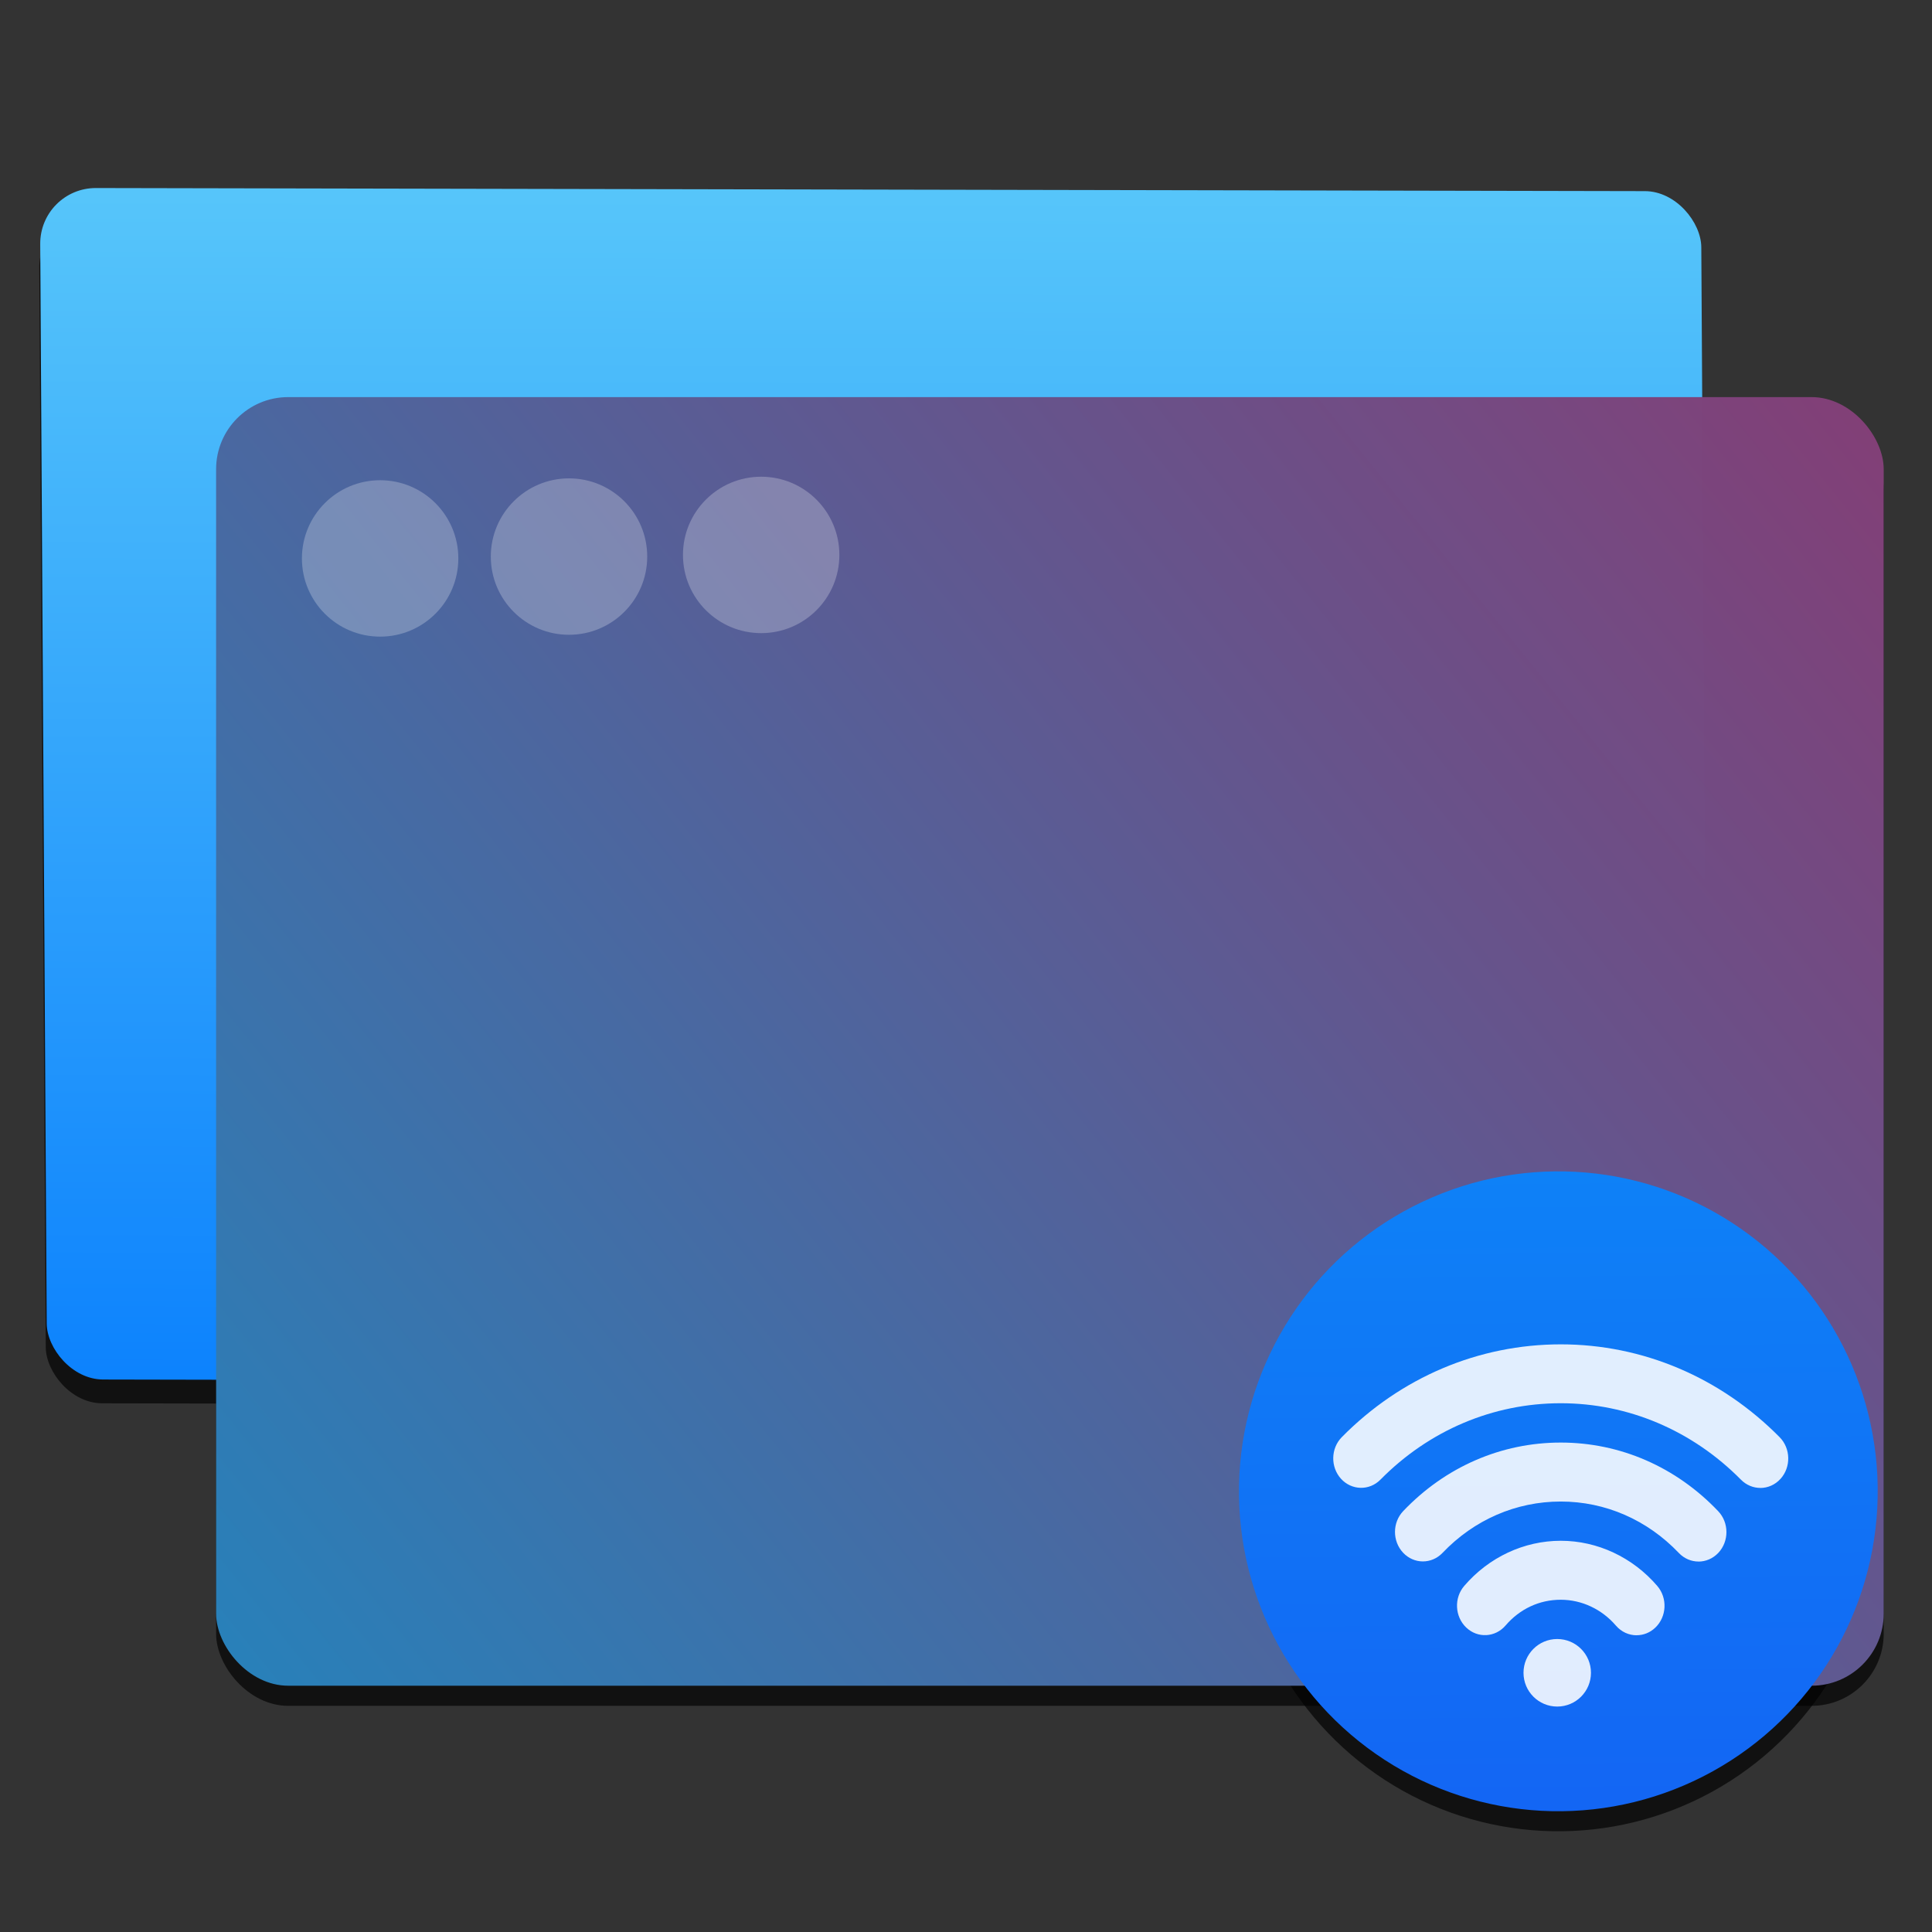 <?xml version="1.0" encoding="UTF-8" standalone="no"?>
<svg
   xmlns:dc="http://purl.org/dc/elements/1.1/"
   xmlns:cc="http://creativecommons.org/ns#"
   xmlns:rdf="http://www.w3.org/1999/02/22-rdf-syntax-ns#"
   xmlns:svg="http://www.w3.org/2000/svg"
   xmlns="http://www.w3.org/2000/svg"
   xmlns:sodipodi="http://sodipodi.sourceforge.net/DTD/sodipodi-0.dtd"
   xmlns:inkscape="http://www.inkscape.org/namespaces/inkscape"
   height="48"
   width="48"
   version="1.1"
   id="svg57"
   sodipodi:docname="remote-desktop.svg"
   inkscape:version="0.92.2 2405546, 2018-03-11">
  <rect width="100%" height="100%" fill="#333333" stroke="none"/>
  <defs
     id="defs61" />
  <sodipodi:namedview
     pagecolor="#ffffff"
     bordercolor="#666666"
     borderopacity="1"
     objecttolerance="10"
     gridtolerance="10"
     guidetolerance="10"
     inkscape:pageopacity="0"
     inkscape:pageshadow="2"
     inkscape:window-width="1600"
     inkscape:window-height="838"
     id="namedview59"
     showgrid="false"
     inkscape:zoom="4.9166667"
     inkscape:cx="24"
     inkscape:cy="24"
     inkscape:window-x="0"
     inkscape:window-y="36"
     inkscape:window-maximized="1"
     inkscape:current-layer="svg57" />
  <linearGradient
     id="a"
     gradientTransform="matrix(0.938,0,0,0.871,-361.616,-437.448)"
     gradientUnits="userSpaceOnUse"
     x1="409.571"
     x2="409.571"
     y1="542.798"
     y2="507.798">
    <stop
       offset="0"
       stop-color="#0a80fd"
       id="stop2" />
    <stop
       offset="1"
       stop-color="#56c5fa"
       id="stop4" />
  </linearGradient>
  <linearGradient
     id="b"
     gradientTransform="matrix(0.567,0,0,0.568,-185.308,-268.304)"
     gradientUnits="userSpaceOnUse"
     x1="400.512"
     x2="393.191"
     y1="546.074"
     y2="468.331">
    <stop
       offset="0"
       stop-color="#1365f4"
       id="stop7" />
    <stop
       offset="1"
       stop-color="#05b2fc"
       id="stop9" />
  </linearGradient>
  <linearGradient
     id="c"
     gradientUnits="userSpaceOnUse"
     x1="390.997"
     x2="455.372"
     y1="541.566"
     y2="489.927"
     gradientTransform="translate(-384.571,-499.798)">
    <stop
       offset="0"
       stop-color="#2980b9"
       id="stop12" />
    <stop
       offset="1"
       stop-color="#ba174e"
       stop-opacity=".996"
       id="stop14" />
  </linearGradient>
  <g
     style="fill-opacity:0.667"
     id="g37"
     transform="translate(-384.571,-499.298)">
    <rect
       style="fill-opacity:0.667"
       id="rect17"
       y="503.793"
       x="382.516"
       width="41.269"
       transform="matrix(1,0.002,0.006,1,0,0)"
       ry="1.393"
       height="29.602" />
    <g
       style="fill-opacity:0.667"
       id="g35">
      <g
         style="fill-opacity:0.667"
         id="g27">
        <rect
           id="rect19"
           y="509.664"
           x="389.94"
           width="41.431"
           rx="1.791"
           height="32.015" />
        <circle
           id="circle21"
           r="1.943"
           cy="513.585"
           cx="427.733" />
        <circle
           id="circle23"
           r="1.943"
           cy="513.626"
           cx="422.959" />
        <circle
           id="circle25"
           r="1.943"
           cy="513.672"
           cx="418.266" />
      </g>
      <g
         style="fill-opacity:0.667"
         id="g33">
        <ellipse
           style="fill-opacity:0.667"
           id="ellipse29"
           transform="rotate(4.865)"
           ry="7.949"
           rx="7.935"
           cy="499.014"
           cx="467.294" />
        <path
           style="fill-opacity:0.667"
           inkscape:connector-curvature="0"
           id="path31"
           d="m 425.233,540.426 c -0.189,0 -0.377,-0.081 -0.514,-0.24 -0.351,-0.409 -0.85,-0.643 -1.371,-0.643 -0.53,0 -1.016,0.227 -1.37,0.639 -0.257,0.3 -0.695,0.323 -0.979,0.051 -0.284,-0.272 -0.306,-0.735 -0.048,-1.034 0.611,-0.712 1.485,-1.121 2.398,-1.121 0.911,0 1.786,0.41 2.398,1.123 0.257,0.3 0.236,0.762 -0.048,1.034 -0.132,0.127 -0.299,0.19 -0.465,0.19 z m 1.538,-1.832 c -0.177,0 -0.354,-0.071 -0.489,-0.213 -0.785,-0.824 -1.827,-1.278 -2.934,-1.278 -1.11,0 -2.152,0.453 -2.936,1.275 -0.271,0.285 -0.71,0.284 -0.98,-0.003 -0.27,-0.287 -0.269,-0.75 0.003,-1.035 1.045,-1.097 2.434,-1.702 3.913,-1.702 1.476,0 2.866,0.605 3.912,1.705 0.272,0.285 0.273,0.749 0.003,1.036 -0.135,0.143 -0.314,0.216 -0.492,0.216 z m 1.535,-1.829 c -0.172,0 -0.345,-0.068 -0.48,-0.204 -1.211,-1.225 -2.801,-1.9 -4.478,-1.9 -1.681,0 -3.272,0.674 -4.479,1.898 -0.276,0.28 -0.715,0.27 -0.98,-0.021 -0.265,-0.292 -0.256,-0.756 0.02,-1.035 1.467,-1.487 3.399,-2.305 5.44,-2.305 2.037,0 3.968,0.82 5.438,2.307 0.276,0.28 0.286,0.743 0.021,1.035 -0.136,0.15 -0.318,0.226 -0.501,0.226 z m -5.045,5.432 c 0.463,0 0.838,-0.376 0.838,-0.839 0,-0.463 -0.375,-0.839 -0.838,-0.839 -0.463,0 -0.838,0.376 -0.838,0.839 0,0.463 0.375,0.839 0.838,0.839 z" />
      </g>
    </g>
  </g>
  <rect
     style="fill:url(#a)"
     id="rect39"
     y="4.667"
     x="0.963"
     width="41.269"
     transform="matrix(1,0.002,0.006,1,0,0)"
     ry="1.393"
     height="29.602" />
  <rect
     style="fill:url(#c)"
     id="rect41"
     y="9.866"
     x="5.369"
     width="41.431"
     rx="1.791"
     height="32.015" />
  <g
     style="fill:#ffffff;fill-opacity:0.248"
     id="g49"
     transform="translate(-384.571,-499.798)">
    <circle
       id="circle43"
       r="1.943"
       cy="513.585"
       cx="403.482"
       style="fill:#ffffff;fill-opacity:0.248" />
    <circle
       id="circle45"
       r="1.943"
       cy="513.626"
       cx="398.708"
       style="fill:#ffffff;fill-opacity:0.248" />
    <circle
       id="circle47"
       r="1.943"
       cy="513.672"
       cx="394.015"
       style="fill:#ffffff;fill-opacity:0.248" />
  </g>
  <ellipse
     style="fill:url(#b)"
     id="ellipse51"
     transform="rotate(4.865)"
     ry="7.949"
     rx="7.935"
     cy="33.634"
     cx="41.719" />
  <path
     style="fill:#ffffff;fill-opacity:0.872"
     inkscape:connector-curvature="0"
     id="path53"
     d="m 40.661,40.628 c -0.189,0 -0.377,-0.081 -0.514,-0.24 -0.351,-0.409 -0.85,-0.643 -1.371,-0.643 -0.53,0 -1.016,0.227 -1.37,0.639 -0.257,0.3 -0.695,0.323 -0.979,0.051 -0.284,-0.272 -0.306,-0.735 -0.048,-1.034 0.611,-0.712 1.485,-1.121 2.398,-1.121 0.911,0 1.786,0.41 2.398,1.123 0.257,0.3 0.236,0.762 -0.048,1.034 -0.132,0.127 -0.299,0.19 -0.465,0.19 z m 1.538,-1.832 c -0.177,0 -0.354,-0.071 -0.489,-0.213 -0.785,-0.824 -1.827,-1.278 -2.934,-1.278 -1.11,0 -2.152,0.453 -2.936,1.275 -0.271,0.285 -0.71,0.284 -0.98,-0.003 -0.27,-0.287 -0.269,-0.75 0.003,-1.035 1.045,-1.097 2.434,-1.702 3.913,-1.702 1.476,0 2.866,0.605 3.912,1.705 0.272,0.285 0.273,0.749 0.003,1.036 -0.135,0.143 -0.314,0.216 -0.492,0.216 z m 1.535,-1.829 c -0.172,0 -0.345,-0.068 -0.48,-0.204 -1.211,-1.225 -2.801,-1.9 -4.478,-1.9 -1.681,0 -3.272,0.674 -4.479,1.898 -0.276,0.28 -0.715,0.27 -0.98,-0.021 -0.265,-0.292 -0.256,-0.756 0.02,-1.035 1.467,-1.487 3.399,-2.305 5.44,-2.305 2.037,0 3.968,0.82 5.438,2.307 0.276,0.28 0.286,0.743 0.021,1.035 -0.136,0.15 -0.318,0.226 -0.501,0.226 z m -5.045,5.432 c 0.463,0 0.838,-0.376 0.838,-0.839 0,-0.463 -0.375,-0.839 -0.838,-0.839 -0.463,0 -0.838,0.376 -0.838,0.839 0,0.463 0.375,0.839 0.838,0.839 z" />
</svg>

